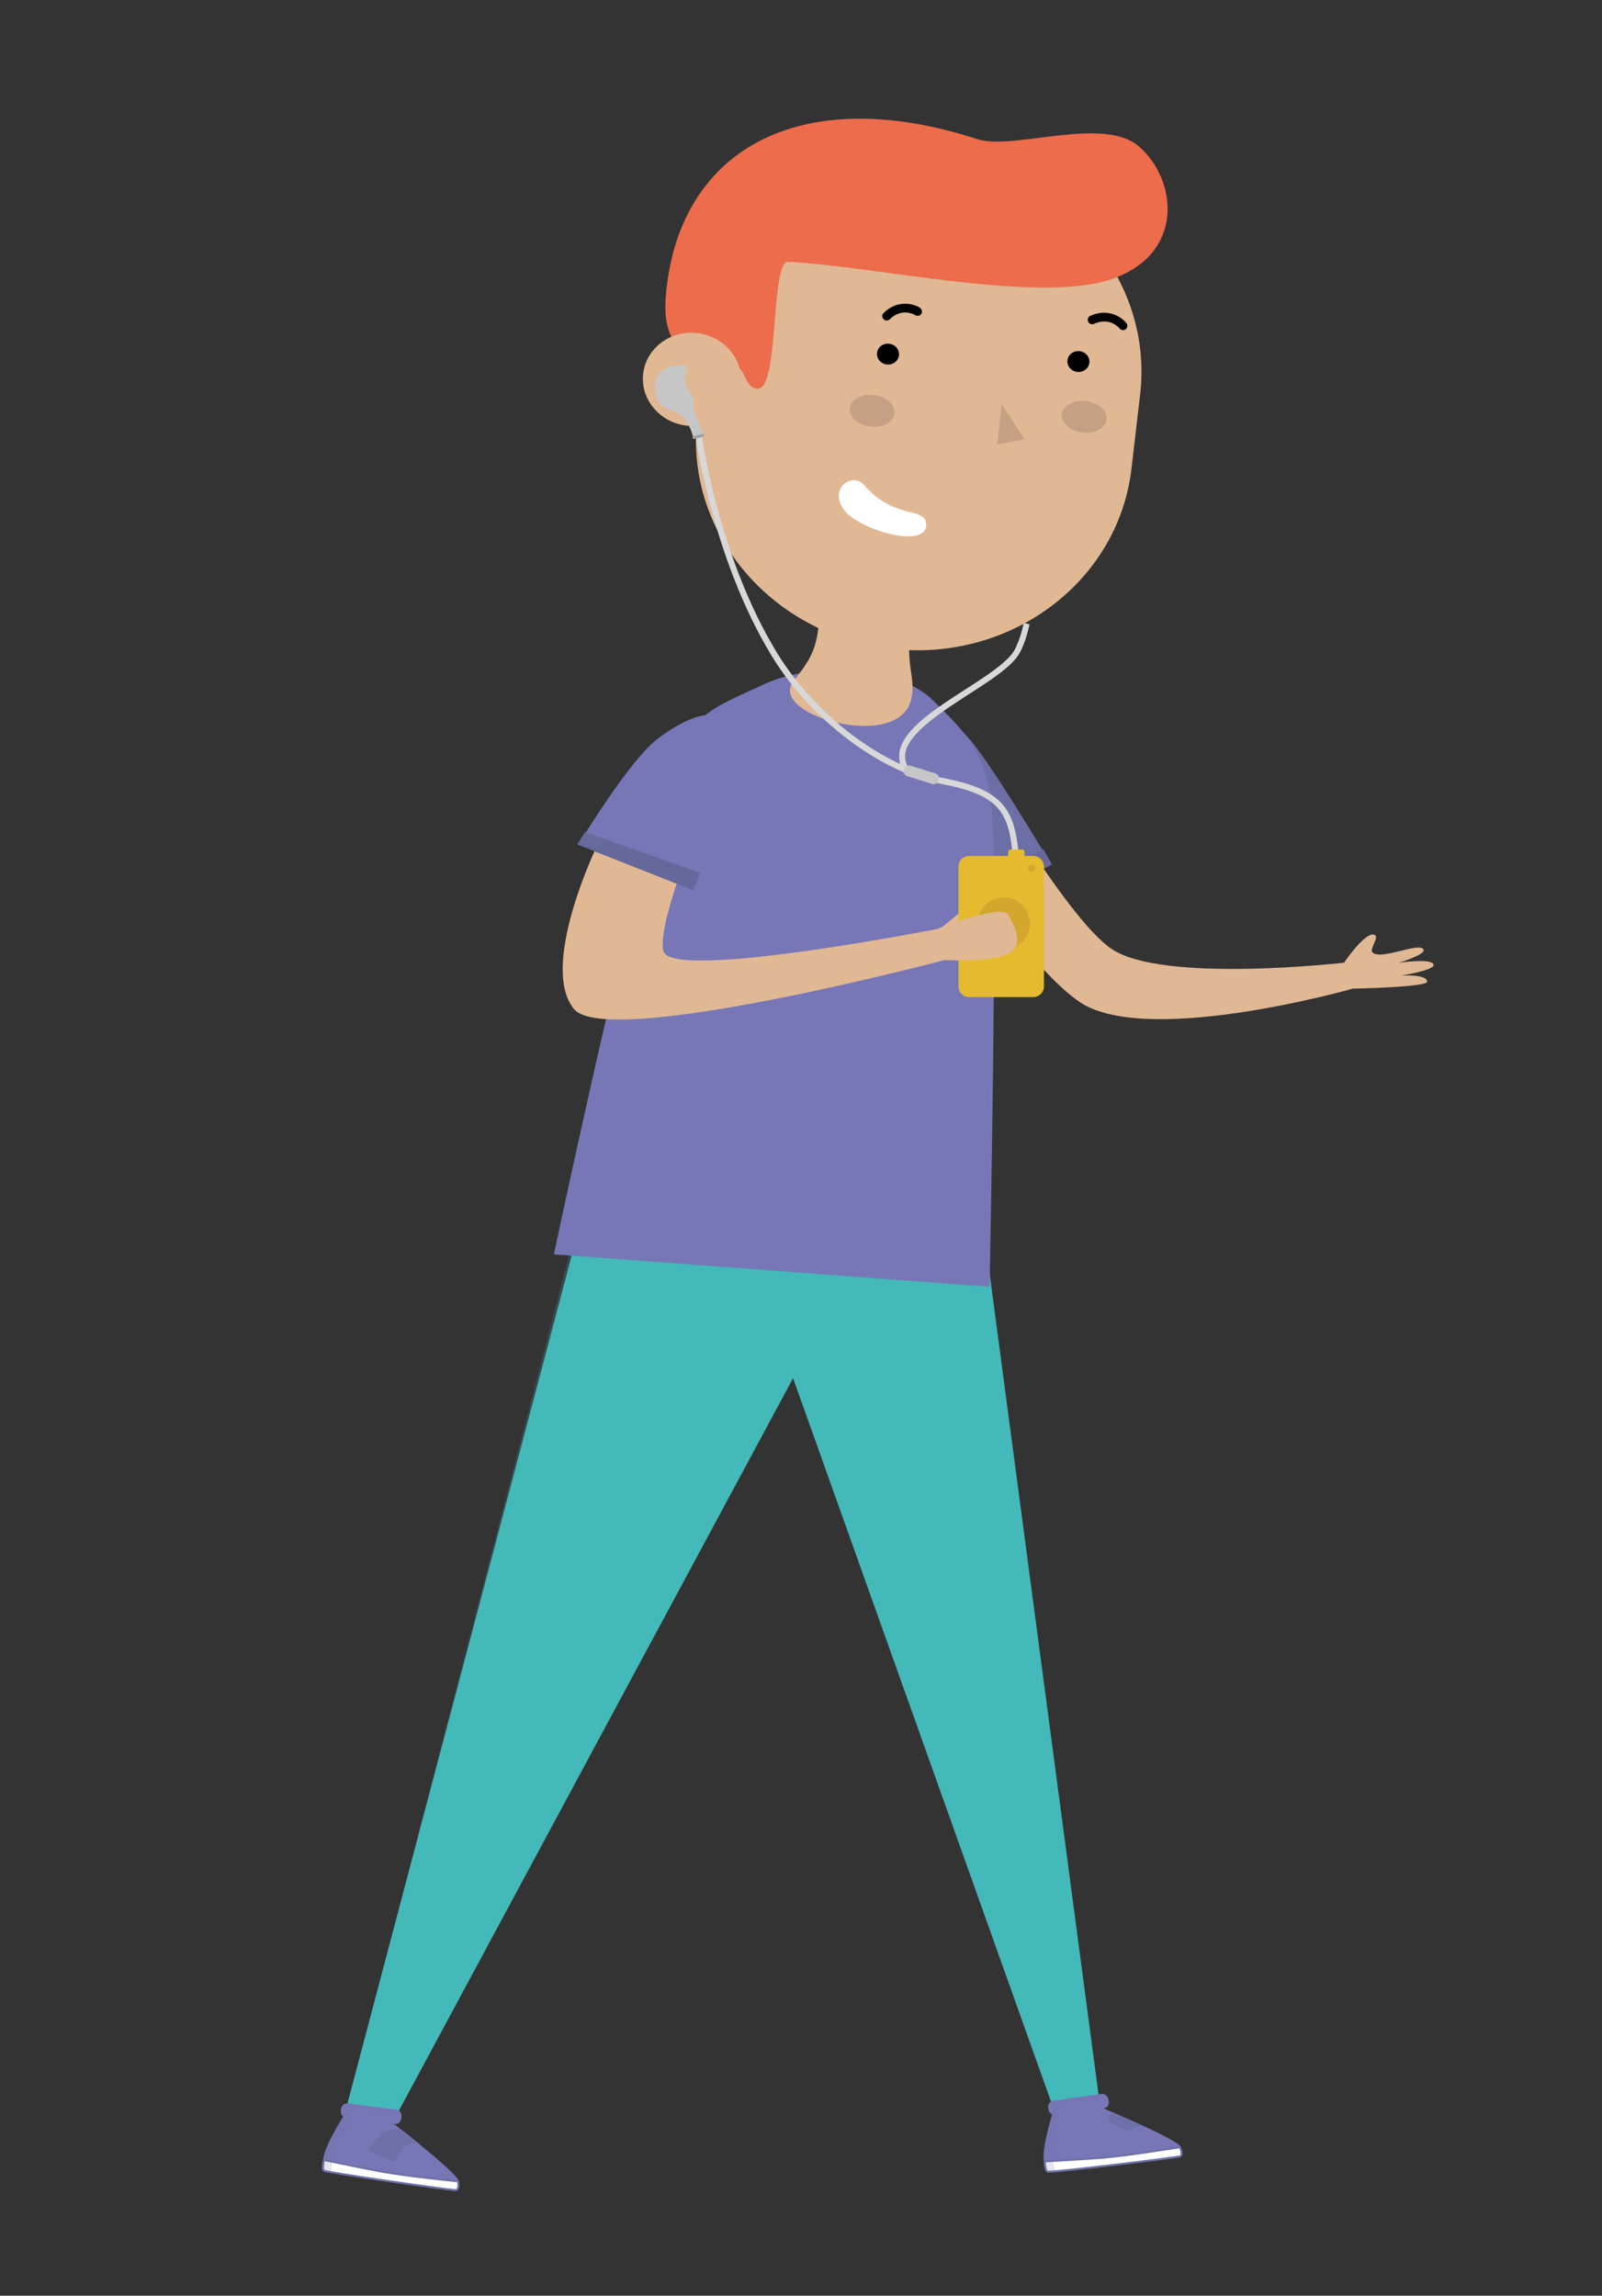 <?xml version="1.0" encoding="utf-8"?>
<!-- Generator: Adobe Illustrator 18.0.0, SVG Export Plug-In . SVG Version: 6.00 Build 0)  -->
<!DOCTYPE svg PUBLIC "-//W3C//DTD SVG 1.1//EN" "http://www.w3.org/Graphics/SVG/1.1/DTD/svg11.dtd">
<svg version="1.1" id="Capa_1" xmlns="http://www.w3.org/2000/svg" xmlns:xlink="http://www.w3.org/1999/xlink" x="0px" y="0px"
	 viewBox="0 0 798.1 1143.4" enable-background="new 0 0 798.1 1143.4" xml:space="preserve">
<rect x="0" y="0" width="798.1" height="1143.4" fill="#333333" stroke="none"/>
<g>
	<path fill="#E0B894" d="M485.6,377.7c0,0,45.2,79.5,68.3,95c25.8,17.2,116.3,6.7,116.3,6.7l3.7,13c0,0-97.3,27.7-133.3,8.3
		c-23.2-12.5-71-81.8-71-81.8L485.6,377.7z"/>
	<path fill="#6B6FA5" d="M450.5,387.9c-0.7,17.3,14.6,61.3,14.6,61.3l56.4-22.3c0,0-31-51.9-39.9-60.3c-6.4-6.1-12.3-12.5-21.3-8.2
		C453.4,361.8,450.9,377.6,450.5,387.9z"/>
	<polygon fill="#44B9B9" points="296.1,582.7 172.1,1051.4 198.1,1052.4 395.1,686.4 524.1,1048.1 547.4,1044.1 487.8,594.9 	"/>
	<g opacity="0.2">
		<g>
			<g>
				<path fill="#44B9B9" d="M309.8,613.4l-22.7-2.1l-113.7,436.4l16.6,1.8C190.1,1049.4,309.3,614.8,309.8,613.4z"/>
			</g>
		</g>
	</g>
	<path fill="#7777B7" d="M381.1,340.6c-34.5,15.9-37.9,14.7-53.1,64.3c-17.9,58.4-52,219.8-52,219.8L493,640.9
		c0,0,4.1-202.6,1.2-236.7c-2.5-29.3-12.3-38.4-29.3-55.3C447.5,331.6,405.1,329.5,381.1,340.6z"/>
	<g opacity="0.19">
		<path fill="#7777B7" d="M410.8,346.9c12.6-5.8,24.2-8,40.6-6.3c-20.5-9-51.5-8.6-70.6,0.3c-34.5,15.9-37.9,14.7-53.1,64.3
			c-17.9,58.4-52,219.8-52,219.8l30.9,1.9c5.5-25.6,31.3-163.1,47.5-216C369.3,361.2,376.3,362.8,410.8,346.9z"/>
	</g>
	<path opacity="0.31" fill="#7777B7" d="M461.3,348.9c-0.4,11.3-9,22.3-40.8,23.3c-20.1,0.6-37-12.8-37-24.1s16.9-12.3,37-12.3
		S461.6,341.9,461.3,348.9z"/>
	<g>
		<path fill="#E0B894" d="M471.8,81.5L471.8,81.5c59.7,7,102.8,58.5,96.2,115l-4.3,36.9c-6.3,53.6-54.9,92.4-110.8,90.4
			c0.1,3.6,0.4,7.4,1,11c2.2,13.4-0.4,22.1-13.3,25.6c-19.4,5.2-55.3-8-45.3-21.1c7.1-9.2,10.9-14.2,12.4-26.5
			c-40.1-19.1-65.5-60.3-60.3-104.7l4.3-36.9C358.3,114.7,412.1,74.6,471.8,81.5z"/>
		<path fill="#FFFFFF" d="M461.4,260.6c-0.9-8.1-16.3-2-30.8-18.9c-5.9-6.9-17.8,1.4-10.3,12C427.7,264.1,462.8,274.1,461.4,260.6z"
			/>
		<ellipse transform="matrix(-0.993 -0.116 0.116 -0.993 861.242 402.744)" cx="442.4" cy="176.3" rx="5.5" ry="5.2"/>
		<ellipse transform="matrix(-0.993 -0.116 0.116 -0.993 1049.735 420.909)" cx="537.1" cy="179.8" rx="5.5" ry="5.2"/>
		<path fill="#ED6C4B" d="M567.6,73.1c19,16.7,22.7,53.3-13.7,65.9c-36.4,12.5-117.3-6.4-161.3-8.6c-8.8-0.4-4.3,64-15.2,63.2
			c-6.6-0.5-5.9-10.1-10.6-10.7c-6.3-0.7-37.8,1.5-35.2-34.1c5.3-73.6,66-108.5,155.3-79.5C504.9,75.1,549.8,57.4,567.6,73.1z"/>
		<path d="M441.5,159.6c0.6,0.1,1.3-0.1,1.8-0.6c6.1-6,12.5-2.2,12.7-2c1,0.6,2.4,0.3,3-0.7c0.6-1,0.3-2.3-0.7-3
			c-3.2-2.1-11.2-4.2-18.1,2.6c-0.9,0.8-0.9,2.2,0,3.1C440.6,159.4,441.1,159.6,441.5,159.6z"/>
		<path d="M559.2,164.4c0.5,0.1,1.1-0.1,1.6-0.4c0.9-0.7,1.1-2.1,0.4-3c-2.3-3-9-7.7-18-3.7c-1.1,0.5-1.6,1.8-1.1,2.9
			c0.5,1.1,1.8,1.6,2.9,1.1c8-3.6,12.6,2.1,12.8,2.3C558.1,164,558.6,164.3,559.2,164.4z"/>
		
			<ellipse transform="matrix(-0.993 -0.116 0.116 -0.993 665.237 416.433)" fill="#E0B894" cx="344.8" cy="188.8" rx="24.5" ry="23.2"/>
		<g>
			<path opacity="0.15" fill="#E0B894" d="M412.7,338.5c7.1-9.2,10.9-14.2,12.4-26.5c-38.9-18.5-64-58-60.6-100.9
				c-1.6,0.1-3.3,0.1-5-0.1c-13.4-1.6-23.1-13.1-21.6-25.9c1-8.5,6.7-15.3,14.4-18.5c-1.5-0.5-3.1-0.8-4.8-1
				c-13.4-1.6-25.5,7.5-27,20.2s8.2,24.3,21.6,25.9c1.7,0.2,3.3,0.2,5,0.1c-3.3,42.9,21.7,82.4,60.6,100.9
				c-1.5,12.3-5.4,17.2-12.4,26.5c-10,13,25.9,26.3,45.3,21.1c0,0,0,0,0,0C423,357.9,405.2,348.2,412.7,338.5z"/>
		</g>
		<path opacity="0.23" fill="#E0B894" d="M336.6,180c7.1-1.7,14.3,4.4,14.3,4.4s-3.4-0.4-7.2-0.4c-2.6,6.8,2.5,15.9,2.5,15.9
			s-10.5-8.9-9.1-15.3c-1.1,0.3-1.7,0.9-2.3,1.2C331.4,187.5,329.3,181.8,336.6,180z"/>
		<polygon fill="#C6A083" points="496.8,221.3 510.4,218.8 499,201.2 		"/>
		
			<ellipse transform="matrix(-0.993 -0.116 0.116 -0.993 842.231 457.987)" fill="#C6A083" cx="434.5" cy="204.4" rx="11.2" ry="7.9"/>
		
			<ellipse transform="matrix(-0.993 -0.116 0.116 -0.993 1052.546 476.205)" fill="#C6A083" cx="540.2" cy="207.4" rx="11.2" ry="7.9"/>
		<path opacity="0.52" fill="#ED6C4B" d="M557.1,74.4c-3.6-1.3-11.7-2.6-15.4,2.1c-4.2,5.5-1.9,12.2,6.7,13.5
			c8.6,1.3,31.6,10.4,22.7,23.9s6.1,3.9,7-7.5C579.6,85.2,563.9,76.8,557.1,74.4z"/>
	</g>
	<path fill="#E0B894" d="M306.3,403.9c-12.7,21.7-37,78.7-20.3,98.7c16.7,20,184.4-24.4,184.4-24.4l-3.1-15.6c0,0-132,26-136.7,11.3
		s27.3-85.3,26-92s-11.3-14.7-20-12S314.3,390.2,306.3,403.9z"/>
	<path fill="#7777B7" d="M327.6,368c-13.8,10.5-38,50.3-38,50.3l56,22.8c0,0,20.8-50.5,21-61c0.2-8.8-1-19-10-23.2
		C349.6,353.6,335.8,361.7,327.6,368z"/>
	<polygon fill="#64689A" points="291.4,414.4 287.6,420.6 345.3,443.4 348.9,434.7 	"/>
	<polygon fill="#64689A" points="484.9,443.1 487,450.1 524.1,430.6 519.7,422.8 	"/>
	<polygon fill="#E0B894" points="468.9,462.1 484.3,449.6 484.9,461.6 	"/>
	<path fill="#E5BA2F" d="M514.8,496.6h-32c-2.9,0-5.3-2.4-5.3-5.3v-59.7c0-2.9,2.4-5.3,5.3-5.3h32c2.9,0,5.3,2.4,5.3,5.3v59.7
		C520.1,494.2,517.7,496.6,514.8,496.6z"/>
	<path fill="#D8D8D8" d="M504.3,423.6c-2.3-20.3-7.8-27.9-35.5-33.2c-30.2-5.7-64.8-31.8-84.2-63.5
		c-29.9-48.9-38.1-110.3-38.2-110.9l3-0.4c0.1,0.6,8.2,61.4,37.8,109.7c19,31,52.8,56.6,82.2,62.1c29.7,5.6,35.5,15.2,37.9,35.8
		L504.3,423.6z"/>
	<circle fill="#D3A72E" cx="500.1" cy="459.9" r="13"/>
	<path fill="#E0B894" d="M469.6,478.1c0,0,30.1,2,35.7-5.4c4.2-5.5-1.8-14.4-2.7-16.7c-2.5-6.5-35.3,6.5-35.3,6.5L469.6,478.1z"/>
	<path fill="#D8D8D8" d="M450.7,384.9c-2.4-3.4-3.2-7.1-2.5-10.8C450.4,363,466,353,481,343.3c11.1-7.1,21.5-13.9,24.6-19.9
		c1.9-3.8,3.4-8.2,4.4-13.1l2.9,0.6c-1.1,5.2-2.6,9.9-4.7,13.9c-3.4,6.7-14.2,13.7-25.6,21c-13.8,8.9-29.5,19.1-31.5,28.9
		c-0.6,2.9,0.1,5.7,2,8.5L450.7,384.9z"/>
	<path fill="#C7C6C6" d="M467.7,388.5l-0.1,0.2c-0.4,1.4-1.9,2.2-3.3,1.7l-12.2-3.8c-1.4-0.4-2.2-1.9-1.7-3.3l0.1-0.2
		c0.4-1.4,1.9-2.2,3.3-1.7l12.2,3.8C467.4,385.6,468.2,387.1,467.7,388.5z"/>
	<g>
		<path fill="#C7C6C6" d="M342.5,182.4c0,0-13.1-3-15.7,7.5c-1.7,6.9,1,12.9,8.5,14.8c8,2.1,10.2,13.8,10.2,13.8l5.3-1.7
			c0,0-5.6-13-5.4-14.1c0.2-1.1,0.2-2.9-0.1-3.8c-0.7-2.1-2.6-4.1-3.7-8C340.5,187.3,342.5,182.4,342.5,182.4z"/>
		<path opacity="0.3" fill="#C7C6C6" d="M333.2,184.1c-3.2,0.9-5.4,4.3-5.8,7.8c-0.3,2.6-0.1,4.6,1.8,4.3c0.7-0.1-0.1-5.3,2.6-6.6
			c5.3-2.8,7.4,0.6,7.2-1.2c-0.2-1.9,0.4-3.5,1.3-4.4C341.2,183.1,335.1,183.6,333.2,184.1z"/>
		<path fill="#A0A09F" d="M350.4,217.5l-4.5,1.1c-0.4,0.1-0.8-0.1-0.9-0.5l0,0c-0.1-0.4,0.1-0.8,0.5-0.9l4.5-1.1
			c0.4-0.1,0.8,0.1,0.9,0.5l0,0C351,217,350.8,217.4,350.4,217.5z"/>
	</g>
	<path fill="#E5BA2F" d="M509.3,427.4h-5.9c-0.6,0-1.1-0.5-1.1-1.1v-2.1c0-0.6,0.5-1.1,1.1-1.1h5.9c0.6,0,1.1,0.5,1.1,1.1v2.1
		C510.4,426.9,509.9,427.4,509.3,427.4z"/>
	<circle fill="#D3A72E" cx="514" cy="432.4" r="1.8"/>
	<path fill="#E0B894" d="M669.7,479.3c0,0,11.2-16.5,15.4-13.5c1.8,1.3-2.9,6.9-1.4,8.5c4.1,4.3,23.8-5.5,25.5-1.3
		c1,2.5-12.3,6.5-12.3,6.5s16.3-2.4,17.3,0.9c0.9,2.8-16.3,5.5-16.3,5.5s12.9-0.9,13.1,3c0.1,2.8-37.2,3.5-37.2,3.5L669.7,479.3z"/>
	<g opacity="0.15">
		<path fill="#7777B7" d="M335.9,372.7c6.6-5.1,18.6-11.2,25.9-11.9c-1.1-1.3-3.4-3-5.3-3.9c-7-3.2-21.9,5.5-30.1,11.9
			c-13.7,10.6-37.5,50.6-37.5,50.6l9.6,3.5C301.2,418.5,323,382.6,335.9,372.7z"/>
	</g>
</g>
<g>
	<path fill="#7777B7" d="M196.5,1057.9l-24-3.1c-1.7-0.2-2.9-1.8-2.7-3.4l0.1-1.1c0.2-1.7,1.8-2.9,3.4-2.7l24,3.1
		c1.7,0.2,2.9,1.8,2.7,3.4l-0.1,1.1C199.7,1056.9,198.2,1058.1,196.5,1057.9z"/>
	<g>
		<path fill="#7777B7" d="M172.3,1052c0,0-14.5,22.4-10.6,25.8s63.6,10.7,66.7,9s-31.9-28.8-31.9-28.8L172.3,1052z"/>
		<path fill="#6E71A8" d="M199.9,1060.6c0,0-6.1-1-9.5,1.6c-1.7,1.3-5,5.6-6.6,7.7c-0.5,0.6-0.2,1.6,0.5,1.9l11,4.7
			c0.6,0.2,1.3,0,1.6-0.5c1.1-2,3.7-6.3,5.3-7.4c2.7-1.8,7-0.6,7-0.6L199.9,1060.6z"/>
		<path fill="#FFFFFF" stroke="#6E71A8" stroke-linecap="round" stroke-linejoin="round" stroke-miterlimit="10" d="M161.4,1075.8
			c0,0-1.1,4.4,0,5.3s64.8,10,65.8,9.7c1.8-0.5,1-4.4,1-4.4s-24.3-2.4-37.8-4.8C183.2,1080.3,161.4,1075.8,161.4,1075.8z"/>
		<g opacity="0.18">
			<path fill="#6E71A8" d="M175.1,1057.7c-0.8-0.7-1.3-1.7-1.1-2.8l0.1-1.1c0.2-1.7,1.8-2.9,3.4-2.7l22.5,2.9c0.1-1.6-1-3.1-2.7-3.3
				l-24-3.1c-1.7-0.2-3.2,1-3.4,2.7l-0.1,1.1c-0.1,1.1,0.3,2.1,1.1,2.8c-3.2,5.2-10.9,18.4-9.8,22.7c-0.3,1.4-0.5,3.6,0.2,4.2
				c0.2,0.1,1.5,0.4,3.7,0.8c0.1-0.5,0.1-1.1,0.2-1.5C164.2,1076.1,171.9,1062.9,175.1,1057.7z"/>
		</g>
	</g>
</g>
<g>
	<path fill="#7777B7" d="M524.9,1050.7c0,0-8.2,25.4-3.6,27.6c4.6,2.3,64.2-6.1,66.8-8.6c2.6-2.5-38.3-19.6-38.3-19.6L524.9,1050.7z
		"/>
	<path fill="#7777B7" d="M549.8,1050.1l-23.9,3.3c-1.7,0.2-3.2-1-3.5-2.6l-0.2-1.1c-0.2-1.7,1-3.2,2.6-3.5l23.9-3.3
		c1.7-0.2,3.2,1,3.5,2.6l0.2,1.1C552.7,1048.3,551.5,1049.9,549.8,1050.1z"/>
	<path fill="#FFFFFF" stroke="#6E71A8" stroke-linecap="round" stroke-linejoin="round" stroke-miterlimit="10" d="M520.5,1076.5
		c0,0,0,4.5,1.4,5.1s65.1-7.1,66.1-7.7c1.6-1-0.2-4.5-0.2-4.5s-24.1,3.9-37.7,5.2C542.7,1075.2,520.5,1076.5,520.5,1076.5z"/>
</g>
<path fill="#6E71A8" d="M555,1052.4l-1.8,0.9c-1.5,0.7-1.6,2.8-0.1,3.7l7.3,4c0.5,0.3,1.1,0.3,1.7,0.1l6.8-2.5L555,1052.4z"/>
<g opacity="0.18">
	<path fill="#6E71A8" d="M529,1055.4c-0.9-0.4-1.6-1.3-1.8-2.4l-0.2-1.1c-0.2-1.7,1-3.2,2.6-3.5l22.5-3.1c-0.3-1.6-1.8-2.7-3.4-2.5
		l-23.9,3.3c-1.7,0.2-2.9,1.8-2.6,3.5l0.2,1.1c0.1,1.1,0.9,2,1.8,2.4c-1.8,5.9-5.8,20.6-3.6,24.4c0.1,1.4,0.4,3.6,1.3,4
		c0.2,0.1,1.6,0,3.8-0.2c-0.1-0.5-0.1-1.1-0.2-1.5C523.2,1076,527.3,1061.2,529,1055.4z"/>
</g>
</svg>
